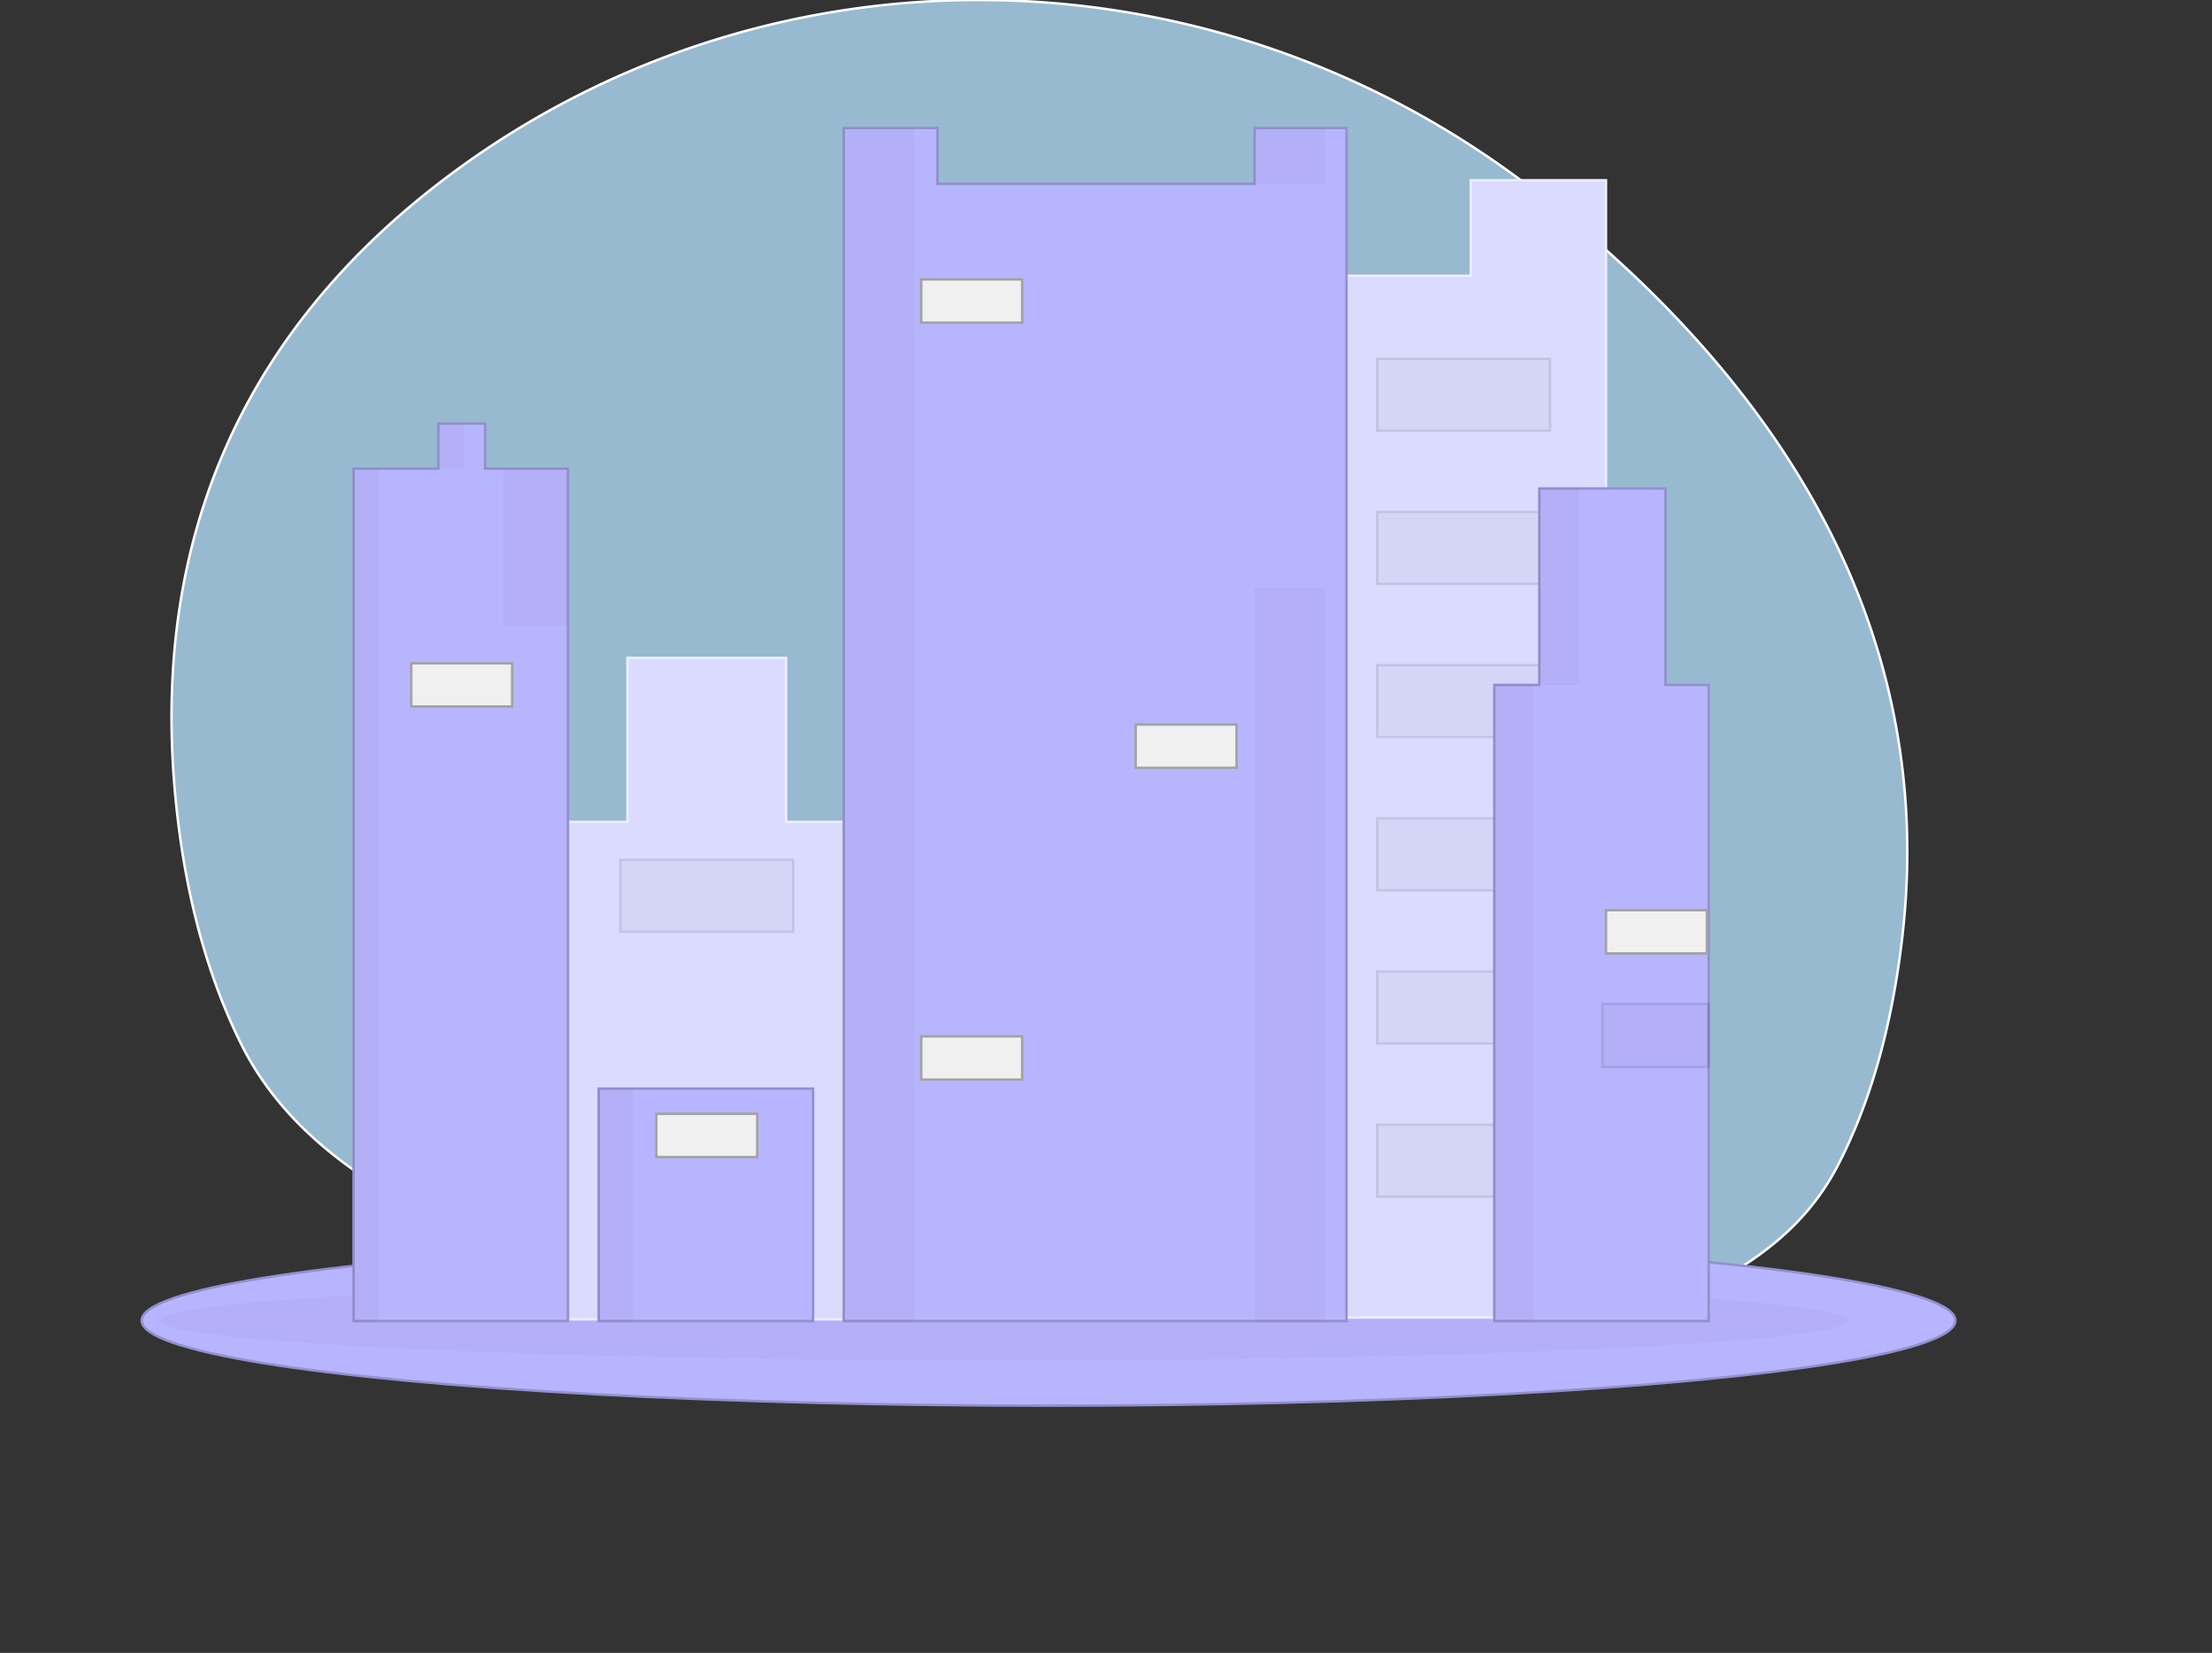 <svg xmlns="http://www.w3.org/2000/svg" id="a74b504d-8f27-42fa-9c2d-377300434abb" data-name="Layer 1" width="900" height="672.431" viewBox="300 0 900 672.431"><rect x="300" y="0" width="900" height="672.431" fill="#333333" stroke="none"/><title>city</title><path d="M962.121,190.788C833.082,91.324,653.559,87.26,522.589,184.172,453.354,235.403,399.68,313.782,409.445,433.122c3.451,42.212,13.058,76.842,27.072,105.191,56.765,114.923,289.912,110.498,302.86,110.481q12.583-.013,25.166.563a551.942,551.942,0,0,1,87.406,11.051c41.054,8.557,93.318,12.856,140.014-3.35a162.301,162.301,0,0,0,23.059-10.026c25.662-13.637,54.388-26.669,71.183-59.015,12.621-24.276,21.816-54.716,26.241-92.629C1128.553,357.312,1048.074,257.042,962.121,190.788Z" transform="translate(-38.5 -113.785)" fill="#b0dcf9" fill-opacity="0.8" stroke="#ffff"/><ellipse cx="726.608" cy="537.225" rx="368.989" ry="34.637" fill="#b8b5ff" stroke="#9290cc"/><ellipse cx="708.583" cy="537.225" rx="343.188" ry="16.258" fill-opacity="0.03"/><polygon points="898.439 73.342 898.439 112.201 847.849 112.201 847.849 535.988 953.429 535.988 953.429 128.332 953.429 112.201 953.429 73.342 898.439 73.342" fill="#dbdbff" stroke="#ededff"/><polygon points="619.825 334.359 619.825 267.639 555.304 267.639 555.304 334.359 531.109 334.359 531.109 536.721 643.287 536.721 643.287 334.359 619.825 334.359" fill="#dbdbff" stroke="#ededff"/><rect x="543.573" y="442.872" width="87.25" height="94.582" fill="#b8b5ff" stroke="#9290cc"/><rect x="543.573" y="442.872" width="13.931" height="94.582" fill-opacity="0.03"/><polygon points="810.456 52.079 810.456 74.808 681.413 74.808 681.413 52.079 643.287 52.079 643.287 537.454 847.849 537.454 847.849 52.079 810.456 52.079" fill="#b8b5ff" stroke="#9290cc"/><rect x="810.456" y="52.079" width="28.595" height="22.729" fill-opacity="0.03"/><rect x="643.287" y="52.079" width="28.595" height="485.375" fill-opacity="0.03"/><polygon points="497.382 190.653 497.382 172.323 478.319 172.323 478.319 190.653 443.858 190.653 443.858 537.454 531.109 537.454 531.109 190.653 497.382 190.653" fill="#b8b5ff" stroke="#9290cc"/><rect x="478.319" y="172.323" width="10.265" height="18.33" fill-opacity="0.03"/><rect x="443.858" y="190.653" width="10.265" height="346.801" fill-opacity="0.03"/><rect x="810.456" y="239.044" width="28.595" height="298.41" fill-opacity="0.03"/><rect x="504.714" y="190.653" width="26.395" height="63.788" fill-opacity="0.03"/><rect x="674.815" y="113.668" width="41.059" height="17.597" fill="#f0f0f0" stroke="#a3a3a3"/><rect x="762.065" y="294.767" width="41.059" height="17.597" fill="#f0f0f0" stroke="#a3a3a3"/><rect x="674.815" y="421.609" width="41.059" height="17.597" fill="#f0f0f0" stroke="#a3a3a3"/><rect x="467.321" y="269.838" width="41.059" height="17.597" fill="#f0f0f0" stroke="#a3a3a3"/><rect x="567.035" y="453.137" width="41.059" height="17.597" fill="#f0f0f0" stroke="#a3a3a3"/><rect x="552.371" y="349.756" width="70.387" height="29.328" fill-opacity="0.03" stroke="#000" stroke-opacity="0.1"/><rect x="860.313" y="145.928" width="70.387" height="29.328" fill-opacity="0.03" stroke="#000" stroke-opacity="0.1"/><rect x="860.313" y="208.25" width="70.387" height="29.328" fill-opacity="0.03" stroke="#000" stroke-opacity="0.1"/><rect x="860.313" y="270.571" width="70.387" height="29.328" fill-opacity="0.03" stroke="#000" stroke-opacity="0.1"/><rect x="860.313" y="332.893" width="70.387" height="29.328" fill-opacity="0.03" stroke="#000" stroke-opacity="0.1"/><rect x="860.313" y="395.214" width="70.387" height="29.328" fill-opacity="0.03" stroke="#000" stroke-opacity="0.1"/><rect x="860.313" y="457.536" width="70.387" height="29.328" fill-opacity="0.03" stroke="#000" stroke-opacity="0.1"/><polygon points="977.624 278.636 977.624 198.718 926.3 198.718 926.3 278.636 907.97 278.636 907.97 537.454 995.221 537.454 995.221 278.636 977.624 278.636" fill="#b8b5ff" stroke="#9290cc"/><rect x="926.3" y="198.718" width="16.13" height="79.918" fill-opacity="0.03"/><rect x="907.97" y="278.636" width="16.13" height="258.818" fill-opacity="0.03"/><rect x="951.962" y="408.412" width="43.258" height="25.662" fill-opacity="0.03" stroke="#000" stroke-opacity="0.1"/><rect x="953.429" y="370.286" width="41.059" height="17.597" fill="#f0f0f0" stroke="#a3a3a3"/></svg>
